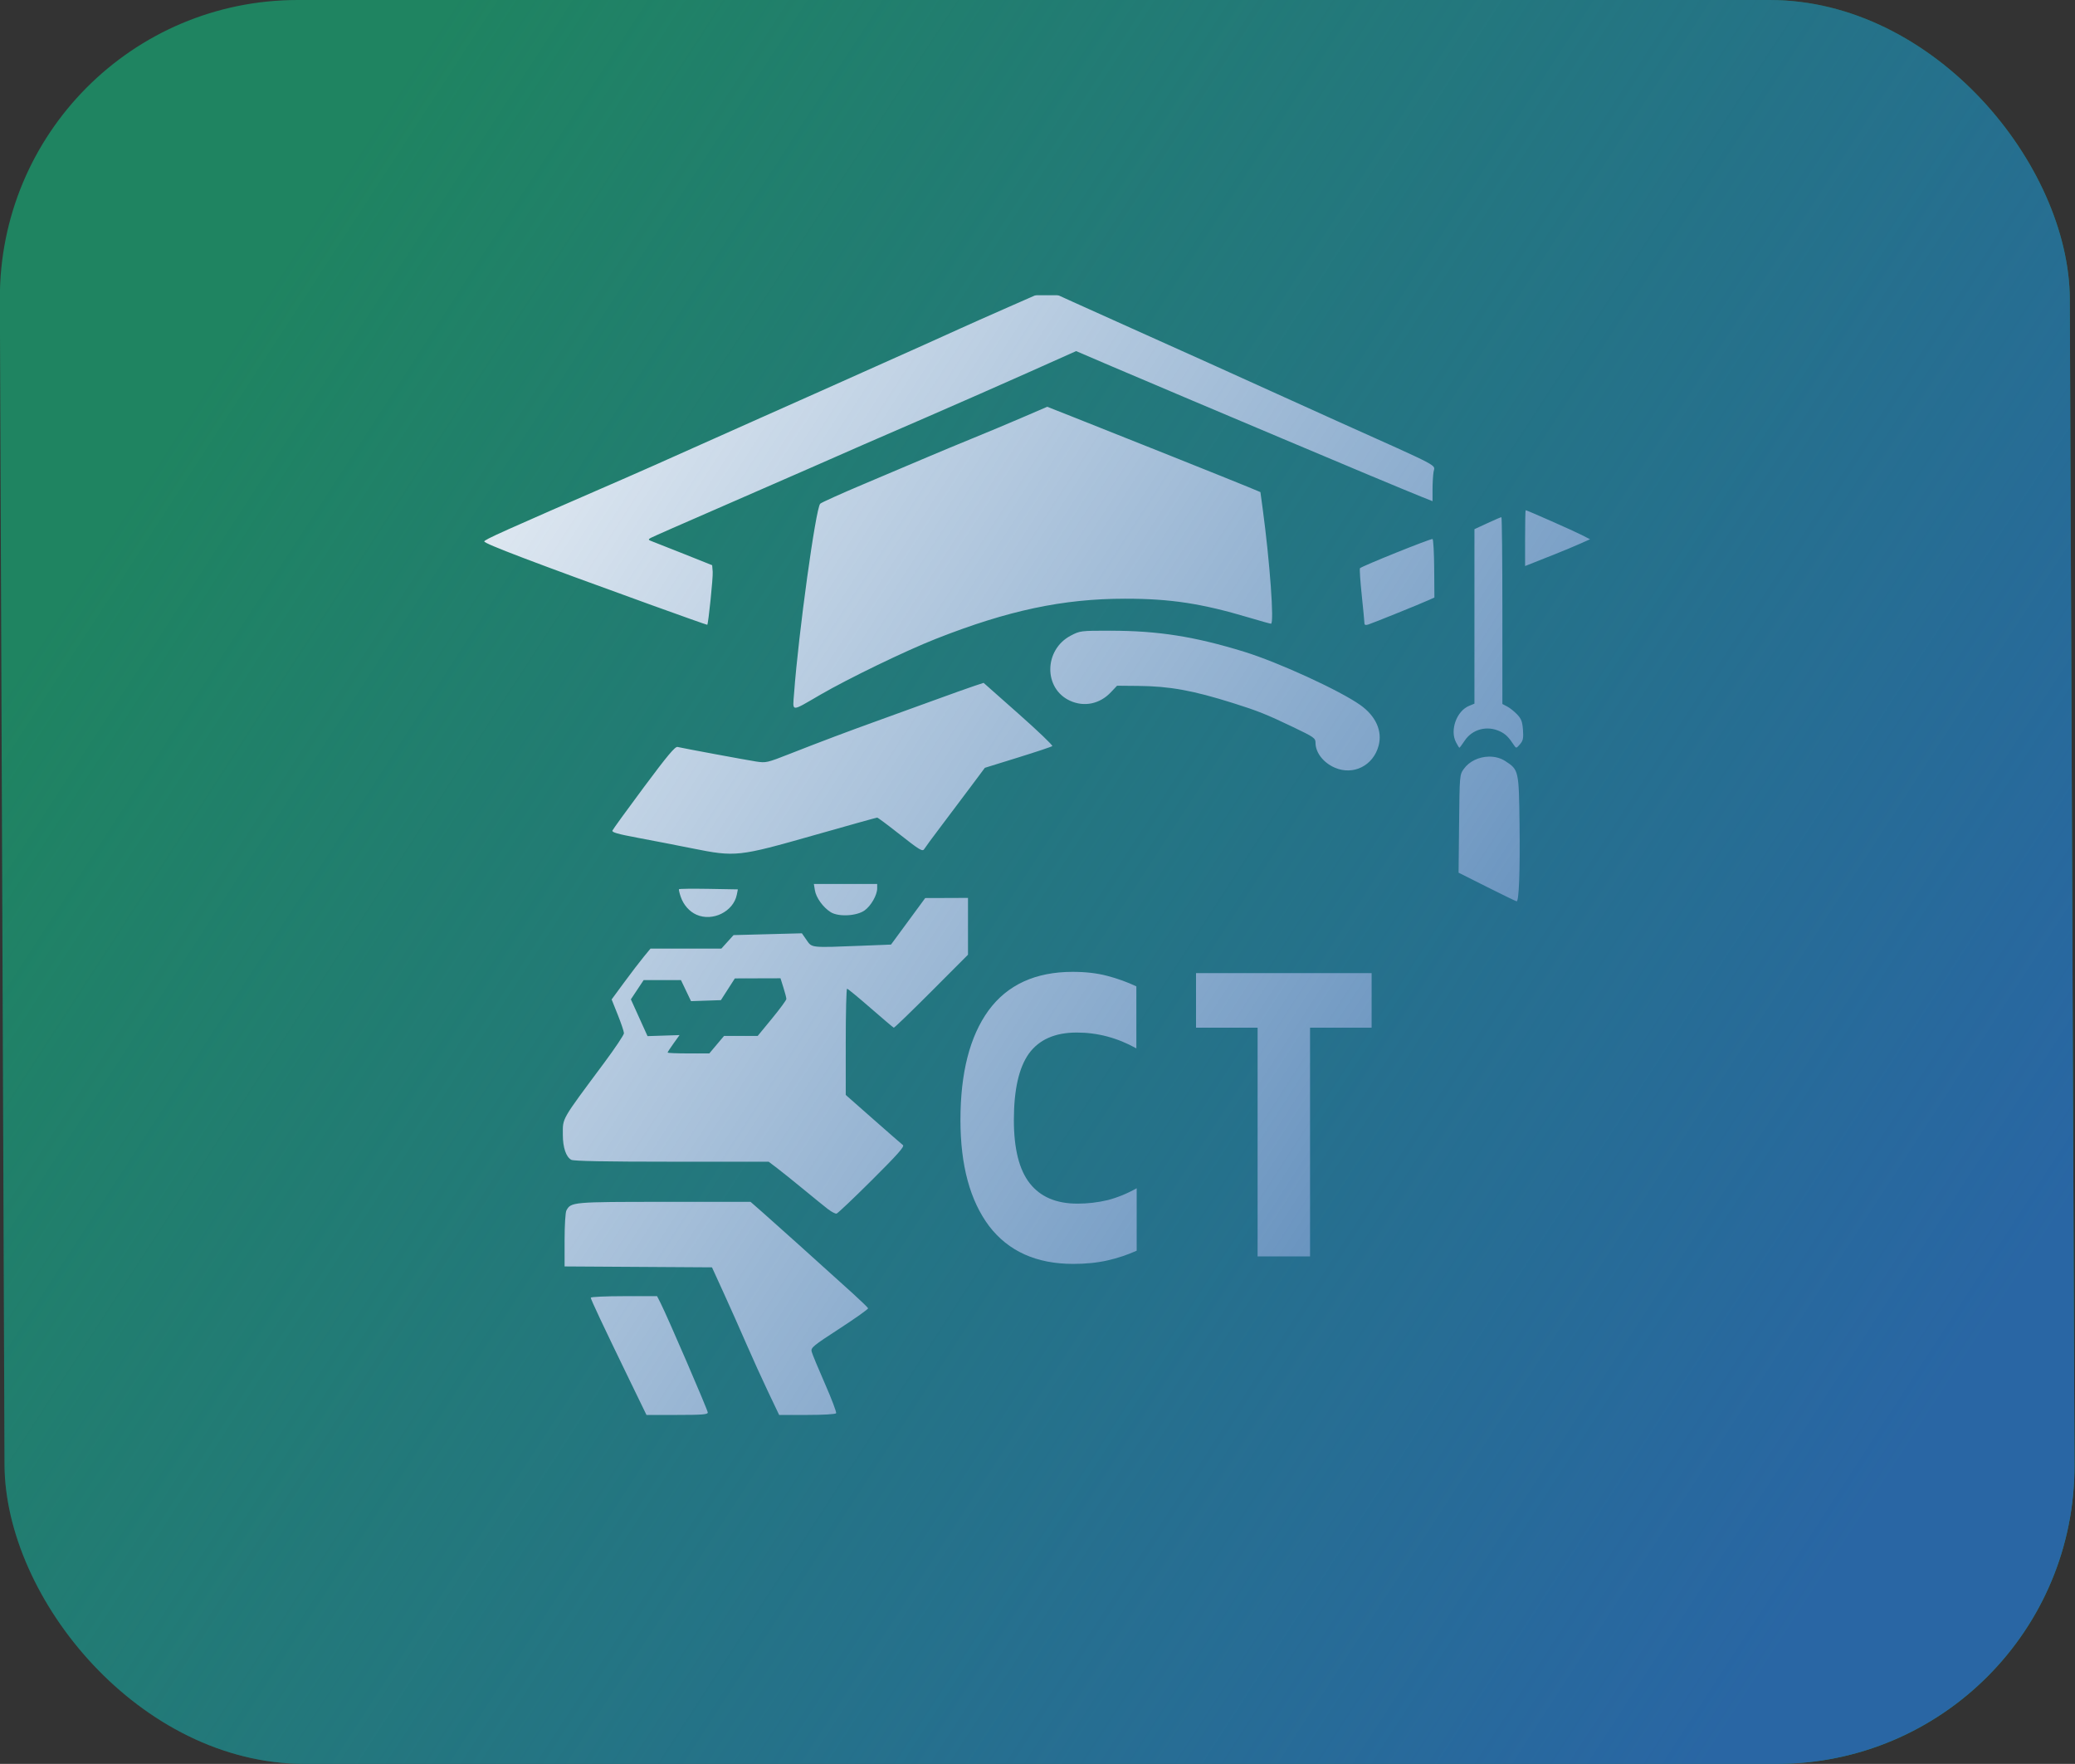 <?xml version="1.0" encoding="UTF-8" standalone="no"?>
<!-- Created with Inkscape (http://www.inkscape.org/) -->

<svg
   width="314.373mm"
   height="267.199mm"
   viewBox="0 0 314.373 267.199"
   version="1.1"
   id="svg120744"
   xmlns:xlink="http://www.w3.org/1999/xlink"
   xmlns="http://www.w3.org/2000/svg"
   >
  <rect x="0" y="0" width="314.373" height="267.199" fill="#333333" stroke="none"/>
  <defs
     id="defs120741">
    <linearGradient
       id="linearGradient121739">
      <stop
         style="stop-color:#2966a4;stop-opacity:1;"
         offset="0"
         id="stop121735" />
      <stop
         style="stop-color:#2966a4;stop-opacity:0;"
         offset="1"
         id="stop121737" />
    </linearGradient>
    <clipPath
       clipPathUnits="userSpaceOnUse"
       id="clipPath121134">
      <path
         id="path121136"
         style="fill:#1f8461;fill-opacity:1;stroke-width:0.245"
         d="M -310.047,-62.061 A 138.177,138.286 0 0 0 -448.224,76.224 138.177,138.286 0 0 0 -310.047,214.51 138.177,138.286 0 0 0 -171.871,76.224 138.177,138.286 0 0 0 -310.047,-62.061 Z m -0.867,44.687 3.999,1.817 c 2.2,1 6.202,2.801 8.894,4.004 6.062,2.708 17.515,7.873 23.151,10.44 2.328,1.061 5.96,2.703 8.07,3.65 15.932,7.152 14.635,6.469 14.447,7.601 -0.084,0.51 -0.155,1.722 -0.157,2.694 v 1.766 l -1.521,-0.606 c -2.233,-0.889 -13.189,-5.47 -21.233,-8.878 -3.856,-1.634 -10.048,-4.249 -13.758,-5.811 -3.711,-1.563 -9.163,-3.876 -12.116,-5.141 l -5.369,-2.3 -7.199,3.216 c -3.959,1.769 -10.771,4.766 -15.137,6.661 -4.366,1.894 -8.83,3.833 -9.922,4.307 -1.091,0.474 -4.604,2.016 -7.805,3.427 -3.202,1.411 -9.896,4.334 -14.877,6.496 -4.981,2.162 -9.267,4.05 -9.525,4.197 -0.415,0.237 -0.378,0.3 0.325,0.56 0.437,0.161 2.639,1.031 4.895,1.932 l 4.101,1.639 0.082,0.996 c 0.068,0.827 -0.655,7.881 -0.824,8.029 -0.029,0.025 -3.803,-1.31 -8.387,-2.968 v 0 c -18.036,-6.523 -25.391,-9.32 -25.397,-9.657 0,-0.268 2.586,-1.431 21.428,-9.627 2.11,-0.918 6.277,-2.766 9.26,-4.108 2.983,-1.341 7.508,-3.361 10.054,-4.488 4.088,-1.809 14.631,-6.516 25.797,-11.518 2.037,-0.912 4.538,-2.042 5.556,-2.509 1.019,-0.468 4.398,-1.969 7.51,-3.336 z m 0.025,17.669 3.855,1.521 c 6.501,2.566 24.647,9.821 26.602,10.635 l 1.846,0.769 0.338,2.495 c 1.09,8.042 1.771,17.444 1.264,17.444 -0.117,0 -1.594,-0.412 -3.282,-0.915 -7.228,-2.155 -11.938,-2.875 -18.813,-2.874 -9.411,0 -17.748,1.771 -28.707,6.092 -4.561,1.798 -13.206,5.98 -17.466,8.45 -4.581,2.655 -4.2,2.678 -3.987,-0.23 0.657,-8.974 3.276,-27.98 3.955,-28.7 0.165,-0.175 3.157,-1.524 6.65,-2.998 3.493,-1.474 7.838,-3.314 9.657,-4.089 1.819,-0.775 4.915,-2.062 6.879,-2.86 1.965,-0.798 5.291,-2.191 7.391,-3.096 z m 72.487,15.667 c 0.191,0 7.269,3.129 8.472,3.745 l 1.284,0.657 -1.548,0.69 c -0.851,0.38 -2.5,1.068 -3.664,1.53 -1.164,0.462 -2.682,1.064 -3.373,1.338 l -1.257,0.498 v -4.229 c 0,-2.326 0.039,-4.23 0.087,-4.23 z m -3.676,1.058 c 0.082,0 0.149,6.367 0.149,14.149 v 14.148 l 0.728,0.38 c 0.4,0.209 1.077,0.748 1.505,1.197 0.631,0.664 0.797,1.102 0.887,2.342 0.092,1.275 0.017,1.633 -0.455,2.183 -0.54,0.628 -0.581,0.636 -0.887,0.167 -0.806,-1.235 -1.297,-1.721 -2.14,-2.121 -1.947,-0.924 -4.194,-0.335 -5.343,1.401 -0.393,0.593 -0.754,1.079 -0.804,1.079 -0.05,0 -0.285,-0.377 -0.523,-0.838 -0.946,-1.83 0.099,-4.722 1.99,-5.506 l 0.81,-0.335 V 32.051 18.837 l 1.967,-0.909 c 1.082,-0.5 2.034,-0.909 2.117,-0.909 z m -10.43,3.309 c 0.119,0.074 0.231,2.097 0.248,4.497 l 0.032,4.364 -0.869,0.392 c -1.343,0.607 -8.469,3.486 -9.137,3.693 -0.427,0.132 -0.595,0.076 -0.595,-0.196 h -5.3e-4 c 0,-0.209 -0.184,-2.136 -0.41,-4.282 -0.225,-2.146 -0.345,-3.966 -0.266,-4.045 0.336,-0.336 10.801,-4.544 10.998,-4.422 z m -48.853,13.889 c 7.245,0 12.781,0.869 20.313,3.188 5.181,1.596 14.505,5.874 17.605,8.077 2.339,1.663 3.357,3.931 2.762,6.155 -0.81,3.03 -3.835,4.542 -6.645,3.324 -1.723,-0.747 -2.913,-2.281 -2.913,-3.755 0,-0.716 -0.206,-0.862 -3.373,-2.379 -4.03,-1.931 -5.383,-2.472 -9.129,-3.65 -6.109,-1.921 -9.613,-2.554 -14.372,-2.598 l -3.195,-0.029 -0.936,0.991 c -1.677,1.775 -4.03,2.267 -6.179,1.29 -4.05,-1.839 -3.983,-7.737 0.112,-9.876 1.389,-0.726 1.499,-0.74 5.951,-0.74 z m -19.165,7.9 5.305,4.697 c 2.918,2.583 5.213,4.779 5.102,4.881 -0.112,0.101 -2.457,0.884 -5.211,1.738 l -5.007,1.553 -2.173,2.91 c -1.195,1.601 -3.208,4.277 -4.472,5.947 -1.264,1.67 -2.39,3.201 -2.504,3.403 -0.278,0.497 -0.617,0.295 -4.098,-2.445 -1.588,-1.251 -2.969,-2.274 -3.068,-2.274 -0.099,0 -4.395,1.199 -9.547,2.665 -11.503,3.272 -11.905,3.315 -18.495,1.992 -2.401,-0.482 -6.129,-1.205 -8.285,-1.607 -2.931,-0.546 -3.886,-0.818 -3.785,-1.079 0.074,-0.192 2.215,-3.146 4.758,-6.565 3.562,-4.787 4.736,-6.19 5.108,-6.106 1.107,0.25 10.397,1.972 11.861,2.198 1.551,0.24 1.672,0.212 5.292,-1.212 4.433,-1.744 8.916,-3.432 13.229,-4.982 1.746,-0.627 5.437,-1.965 8.202,-2.974 2.765,-1.008 5.649,-2.037 6.408,-2.287 z m 76.55,11.174 c 0.883,-0.015 1.761,0.201 2.489,0.673 2.041,1.323 2.062,1.415 2.16,9.621 0.085,7.091 -0.089,11.657 -0.442,11.628 -0.096,-0.01 -2.115,-0.988 -4.486,-2.179 h -5.3e-4 l -4.31,-2.164 0.078,-7.412 c 0.077,-7.343 0.083,-7.422 0.713,-8.304 0.838,-1.175 2.326,-1.838 3.798,-1.862 z m -102.267,19.29 h 4.797 4.797 v 0.672 c 0,1.007 -0.936,2.644 -1.906,3.335 -1.21,0.862 -3.963,1.002 -5.14,0.263 -1.153,-0.724 -2.21,-2.19 -2.393,-3.319 z m -19.081,0.723 c 0.816,-0.01 1.931,0 3.147,0.017 l 4.422,0.079 -0.161,0.803 c -0.512,2.559 -3.666,4.121 -6.118,3.031 v -5.29e-4 c -1.074,-0.477 -1.957,-1.484 -2.379,-2.709 -0.192,-0.559 -0.313,-1.076 -0.268,-1.149 0.023,-0.036 0.54,-0.062 1.356,-0.071 z m 42.433,1.387 v 4.303 4.303 l -5.541,5.553 c -3.048,3.054 -5.614,5.53 -5.702,5.503 -0.089,-0.028 -1.671,-1.368 -3.518,-2.977 -1.846,-1.609 -3.447,-2.926 -3.558,-2.926 -0.111,0 -0.202,3.62 -0.202,8.046 v 8.045 l 4.154,3.662 c 2.284,2.014 4.313,3.783 4.509,3.932 0.276,0.208 -0.784,1.405 -4.688,5.292 -2.774,2.762 -5.19,5.053 -5.369,5.09 -0.179,0.037 -0.742,-0.254 -1.252,-0.647 v 0.01 c -0.509,-0.393 -2.176,-1.745 -3.704,-3.003 -1.528,-1.258 -3.353,-2.723 -4.055,-3.255 l -1.277,-0.967 h -14.681 c -10.011,0 -14.852,-0.091 -15.216,-0.286 -0.796,-0.426 -1.283,-1.866 -1.283,-3.789 0,-2.616 -0.346,-2.014 6.275,-10.922 1.642,-2.209 2.985,-4.218 2.985,-4.465 0,-0.247 -0.42,-1.5 -0.934,-2.784 l -0.934,-2.336 1.907,-2.592 c 1.049,-1.426 2.374,-3.158 2.944,-3.849 l 1.036,-1.257 h 5.369 5.368 l 0.925,-1.023 0.924,-1.023 5.178,-0.136 5.177,-0.136 0.712,1.027 c 0.825,1.191 0.551,1.163 8.392,0.854 l 4.397,-0.174 2.591,-3.524 2.591,-3.524 3.241,-0.01 z m 15.882,11.203 c 1.941,0 3.669,0.2 5.183,0.599 1.546,0.4 3.027,0.933 4.442,1.599 v 9.395 c -2.863,-1.599 -5.873,-2.399 -9.032,-2.399 -3.29,0 -5.708,1.066 -7.255,3.198 -1.514,2.132 -2.27,5.486 -2.27,10.061 0,4.353 0.806,7.551 2.418,9.595 1.612,2.043 4.014,3.065 7.206,3.065 1.546,0 3.077,-0.177 4.59,-0.533 1.514,-0.4 2.978,-0.999 4.393,-1.799 v 9.461 c -1.382,0.622 -2.846,1.111 -4.393,1.466 -1.546,0.355 -3.29,0.533 -5.232,0.533 -5.561,0 -9.805,-1.91 -12.734,-5.73 -2.895,-3.865 -4.343,-9.217 -4.343,-16.058 0,-7.152 1.415,-12.682 4.245,-16.591 2.863,-3.909 7.123,-5.863 12.783,-5.863 z m 18.667,0.195 h 26.602 v 8.262 h -9.328 v 34.647 h -7.946 V 94.352 h -9.328 z m -62.956,0.779 -3.457,0.01 -3.458,0.01 -1.058,1.646 -1.058,1.646 -2.262,0.076 -2.262,0.076 -0.763,-1.597 -0.763,-1.597 h -2.824 -2.825 l -0.969,1.46 -0.969,1.46 1.262,2.786 1.262,2.786 2.425,-0.079 2.425,-0.078 -0.904,1.257 c -0.497,0.691 -0.904,1.317 -0.904,1.389 0,0.072 1.422,0.132 3.159,0.132 h 3.159 l 1.116,-1.329 1.116,-1.323 h 2.55 2.55 l 2.171,-2.643 c 1.194,-1.454 2.171,-2.783 2.171,-2.953 0,-0.171 -0.2,-0.946 -0.445,-1.723 z m -17.577,33.868 13.044,10e-4 1.886,1.653 c 1.746,1.53 8.278,7.399 13.592,12.212 1.237,1.12 2.284,2.135 2.326,2.254 0.042,0.119 -1.9,1.501 -4.317,3.071 -4.041,2.624 -4.382,2.905 -4.233,3.498 0.089,0.355 0.995,2.542 2.014,4.86 1.018,2.319 1.78,4.331 1.693,4.473 -0.092,0.149 -1.938,0.257 -4.396,0.257 h -4.237 l -1.671,-3.506 c -0.919,-1.928 -2.393,-5.173 -3.276,-7.21 -0.883,-2.037 -2.42,-5.49 -3.416,-7.673 l -1.811,-3.969 -11.166,-0.069 -11.166,-0.069 v -3.983 c 0,-2.226 0.121,-4.208 0.273,-4.492 0.689,-1.287 0.928,-1.309 14.862,-1.307 z m -6.144,14.286 h 5.022 l 0.51,1 c 1.008,1.976 7.173,16.264 7.173,16.624 0,0.3 -0.853,0.368 -4.645,0.368 h -4.645 l -2.601,-5.358 c -3.982,-8.203 -5.837,-12.143 -5.837,-12.4 0,-0.128 2.26,-0.234 5.022,-0.234 z"
         clip-path="none" />
    </clipPath>
    <linearGradient
       xlink:href="#linearGradient121739"
       id="linearGradient121741"
       x1="204.426"
       y1="225.308"
       x2="-49.784"
       y2="59.241"
       gradientUnits="userSpaceOnUse"
       gradientTransform="translate(8.0444335e-6,-1.7528044e-5)" />
  </defs>
  <g
     id="layer1"
     transform="translate(97.353,-26.574)">
    <rect
       style="fill:#1f8461;fill-opacity:1;stroke-width:0.212"
       id="rect121358"
       width="313.61"
       height="267.201"
       x="-97.662"
       y="26.574"
       ry="45.319"
       transform="matrix(1,0,0.004,1,0,0)" />
    <rect
       style="fill:#ffffff;fill-opacity:1;stroke-width:0.138"
       width="168.822"
       height="170.076"
       x="-24.45"
       y="71.303"
       ry="1.683"
       id="rect122570" />
    <path
       style="fill:#1f8461;fill-opacity:1;stroke-width:0.265"
       id="rect120926"
       width="194.518"
       height="183.367"
       x="-412.71"
       y="-17.285"
       ry="2.787"
       d="m -409.922,-17.285 h 188.943 c 1.544,0 2.787,1.243 2.787,2.787 V 163.294 c 0,1.544 -1.243,2.787 -2.787,2.787 h -188.943 c -1.544,0 -2.787,-1.243 -2.787,-2.787 V -14.497 c 0,-1.544 1.243,-2.787 2.787,-2.787 z"
       clip-path="url(#clipPath121134)"
       transform="translate(372.194,87.898)" />
    <rect
       style="fill:url(#linearGradient121741);fill-opacity:1;stroke-width:0.212"
       id="rect121358-3"
       width="313.61"
       height="267.201"
       x="-97.662"
       y="26.574"
       ry="45.319"
       transform="matrix(1,0,0.004,1,0,0)" />
  </g>
</svg>
